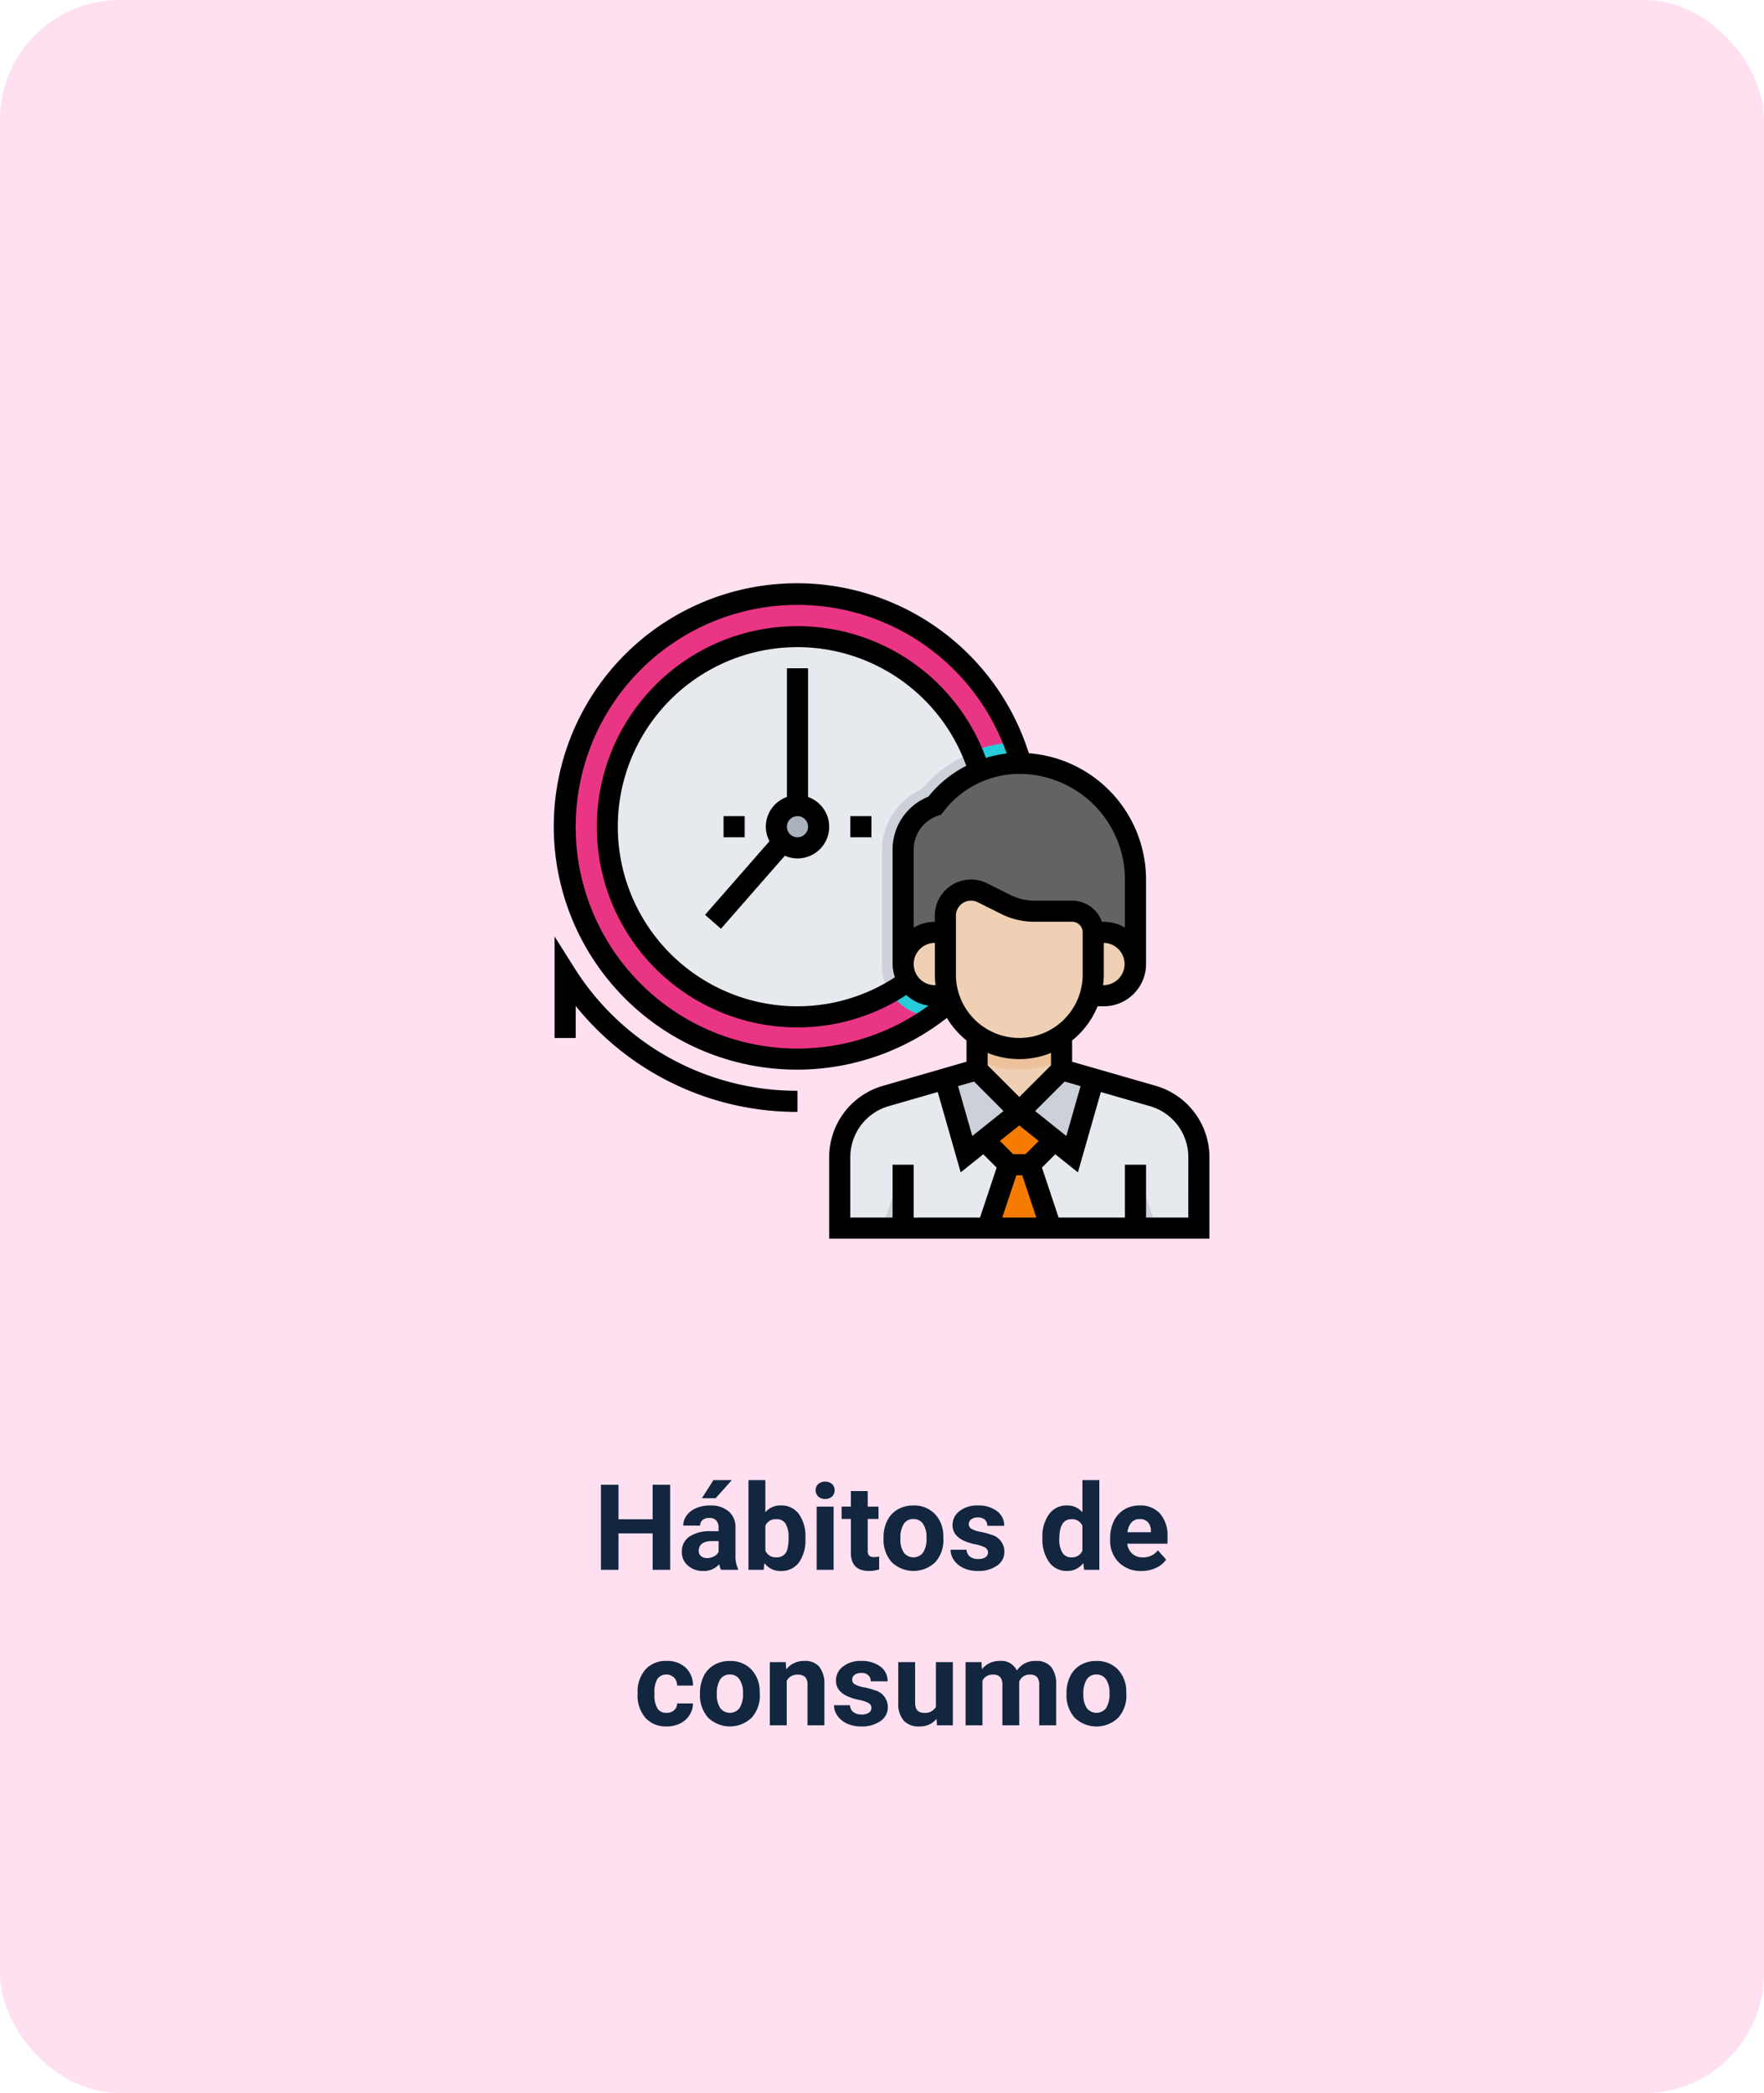 <svg xmlns="http://www.w3.org/2000/svg" width="295" height="350" viewBox="0 0 295 350">
  <g id="Grupo_874366" data-name="Grupo 874366" transform="translate(-968 -4239)">
    <rect id="Rectángulo_35198" data-name="Rectángulo 35198" width="295" height="350" rx="20" transform="translate(968 4239)" fill="#ffe0f0"/>
    <path id="Trazado_596928" data-name="Trazado 596928" d="M51.575,21h-2.93V14.906H42.933V21H40V6.781h2.93v5.762h5.713V6.781h2.93Zm8.5,0a3.134,3.134,0,0,1-.283-.947A3.415,3.415,0,0,1,57.122,21.2a3.752,3.752,0,0,1-2.573-.9,2.89,2.89,0,0,1-1.021-2.266,2.986,2.986,0,0,1,1.245-2.578,6.144,6.144,0,0,1,3.6-.908h1.3v-.605a1.741,1.741,0,0,0-.376-1.172,1.479,1.479,0,0,0-1.187-.439,1.682,1.682,0,0,0-1.118.342,1.161,1.161,0,0,0-.405.938H53.763a2.835,2.835,0,0,1,.566-1.7,3.744,3.744,0,0,1,1.6-1.226,5.837,5.837,0,0,1,2.324-.444,4.611,4.611,0,0,1,3.1.981A3.433,3.433,0,0,1,62.5,13.979v4.58a5.052,5.052,0,0,0,.42,2.275V21Zm-2.334-1.963a2.431,2.431,0,0,0,1.152-.278,1.828,1.828,0,0,0,.781-.747V16.2H58.616q-2.119,0-2.256,1.465l-.01.166a1.13,1.13,0,0,0,.371.869A1.441,1.441,0,0,0,57.737,19.037ZM58.812,6h3.076L59.183,9.027H56.888Zm15.381,9.814a6.4,6.4,0,0,1-1.084,3.96A3.591,3.591,0,0,1,70.081,21.2a3.3,3.3,0,0,1-2.744-1.318L67.21,21H64.671V6h2.822v5.381a3.214,3.214,0,0,1,2.568-1.143,3.62,3.62,0,0,1,3.032,1.421,6.408,6.408,0,0,1,1.1,4Zm-2.822-.205a4.2,4.2,0,0,0-.508-2.339,1.717,1.717,0,0,0-1.514-.737,1.862,1.862,0,0,0-1.855,1.1v4.17a1.887,1.887,0,0,0,1.875,1.113,1.742,1.742,0,0,0,1.8-1.348A6.952,6.952,0,0,0,71.37,15.609ZM78.909,21H76.077V10.434h2.832Zm-3-13.3a1.39,1.39,0,0,1,.425-1.045,1.831,1.831,0,0,1,2.31,0,1.382,1.382,0,0,1,.43,1.045,1.386,1.386,0,0,1-.435,1.055,1.81,1.81,0,0,1-2.295,0A1.386,1.386,0,0,1,75.911,7.7Zm8.7.137v2.6h1.807V12.5H84.612v5.273a1.259,1.259,0,0,0,.225.84,1.128,1.128,0,0,0,.859.254,4.5,4.5,0,0,0,.83-.068v2.139a5.81,5.81,0,0,1-1.709.254q-2.969,0-3.027-3V12.5H80.247v-2.07H81.79v-2.6Zm2.646,7.783a6.266,6.266,0,0,1,.605-2.8,4.432,4.432,0,0,1,1.743-1.9,5.086,5.086,0,0,1,2.642-.674,4.812,4.812,0,0,1,3.491,1.309A5.252,5.252,0,0,1,97.249,15.1l.02.723a5.523,5.523,0,0,1-1.357,3.9,5.261,5.261,0,0,1-7.29,0,5.62,5.62,0,0,1-1.362-3.984Zm2.822.2a3.95,3.95,0,0,0,.566,2.3,2.035,2.035,0,0,0,3.223.01,4.322,4.322,0,0,0,.576-2.518,3.91,3.91,0,0,0-.576-2.289,1.873,1.873,0,0,0-1.621-.812,1.842,1.842,0,0,0-1.6.807A4.395,4.395,0,0,0,90.081,15.819Zm14.648,2.261a.909.909,0,0,0-.513-.815,5.824,5.824,0,0,0-1.646-.532q-3.77-.791-3.77-3.2a2.9,2.9,0,0,1,1.167-2.349,4.708,4.708,0,0,1,3.052-.942,5.067,5.067,0,0,1,3.218.947,2.985,2.985,0,0,1,1.206,2.461h-2.822a1.366,1.366,0,0,0-.391-1,1.653,1.653,0,0,0-1.221-.4,1.689,1.689,0,0,0-1.1.322,1.017,1.017,0,0,0-.391.82.87.87,0,0,0,.444.757,4.571,4.571,0,0,0,1.5.5,12.244,12.244,0,0,1,1.777.474,2.92,2.92,0,0,1,2.236,2.842,2.756,2.756,0,0,1-1.24,2.339,5.35,5.35,0,0,1-3.2.894,5.588,5.588,0,0,1-2.358-.474,3.957,3.957,0,0,1-1.616-1.3,3.018,3.018,0,0,1-.586-1.782h2.676a1.473,1.473,0,0,0,.557,1.152,2.208,2.208,0,0,0,1.387.4,2.044,2.044,0,0,0,1.226-.308A.957.957,0,0,0,104.729,18.08Zm9.1-2.441a6.368,6.368,0,0,1,1.108-3.936,3.6,3.6,0,0,1,3.032-1.465,3.236,3.236,0,0,1,2.549,1.152V6h2.832V21H120.8l-.137-1.123a3.321,3.321,0,0,1-2.715,1.318,3.587,3.587,0,0,1-2.993-1.47A6.573,6.573,0,0,1,113.831,15.639Zm2.822.21a4.171,4.171,0,0,0,.518,2.279,1.686,1.686,0,0,0,1.5.792,1.888,1.888,0,0,0,1.846-1.105V13.638a1.861,1.861,0,0,0-1.826-1.105Q116.653,12.533,116.653,15.849ZM130.4,21.2a5.187,5.187,0,0,1-3.784-1.426,5.068,5.068,0,0,1-1.46-3.8V15.7a6.383,6.383,0,0,1,.615-2.847,4.515,4.515,0,0,1,1.743-1.934,4.893,4.893,0,0,1,2.573-.679,4.385,4.385,0,0,1,3.413,1.367,5.555,5.555,0,0,1,1.245,3.877v1.152h-6.729a2.622,2.622,0,0,0,.825,1.66,2.5,2.5,0,0,0,1.743.625,3.046,3.046,0,0,0,2.549-1.182l1.387,1.553a4.237,4.237,0,0,1-1.719,1.4A5.639,5.639,0,0,1,130.4,21.2Zm-.322-8.682a1.764,1.764,0,0,0-1.362.569,2.946,2.946,0,0,0-.669,1.628h3.926v-.226a2.1,2.1,0,0,0-.508-1.457A1.819,1.819,0,0,0,130.081,12.514ZM50.96,44.92a1.851,1.851,0,0,0,1.27-.43,1.506,1.506,0,0,0,.508-1.143h2.646a3.62,3.62,0,0,1-.586,1.968A3.866,3.866,0,0,1,53.221,46.7a4.936,4.936,0,0,1-2.212.493,4.587,4.587,0,0,1-3.574-1.44,5.7,5.7,0,0,1-1.309-3.979V41.59a5.635,5.635,0,0,1,1.3-3.9,4.534,4.534,0,0,1,3.564-1.455,4.444,4.444,0,0,1,3.179,1.128,3.994,3.994,0,0,1,1.216,3H52.737a1.939,1.939,0,0,0-.508-1.34,1.887,1.887,0,0,0-2.778.2,4.166,4.166,0,0,0-.5,2.333v.293a4.219,4.219,0,0,0,.5,2.347A1.721,1.721,0,0,0,50.96,44.92Zm5.6-3.3a6.267,6.267,0,0,1,.605-2.8,4.432,4.432,0,0,1,1.743-1.9,5.086,5.086,0,0,1,2.642-.674,4.812,4.812,0,0,1,3.491,1.309A5.252,5.252,0,0,1,66.546,41.1l.02.723a5.523,5.523,0,0,1-1.357,3.9,5.261,5.261,0,0,1-7.29,0,5.62,5.62,0,0,1-1.362-3.984Zm2.822.2a3.95,3.95,0,0,0,.566,2.3,2.035,2.035,0,0,0,3.223.01,4.322,4.322,0,0,0,.576-2.518,3.91,3.91,0,0,0-.576-2.289,1.873,1.873,0,0,0-1.621-.812,1.842,1.842,0,0,0-1.6.807A4.395,4.395,0,0,0,59.378,41.819ZM70.9,36.434l.088,1.221a3.689,3.689,0,0,1,3.037-1.416,3.066,3.066,0,0,1,2.5.986,4.6,4.6,0,0,1,.84,2.949V47H74.544V40.242a1.831,1.831,0,0,0-.391-1.3,1.749,1.749,0,0,0-1.3-.405,1.942,1.942,0,0,0-1.787,1.016V47H68.245V36.434ZM85.228,44.08a.909.909,0,0,0-.513-.815,5.824,5.824,0,0,0-1.646-.532q-3.77-.791-3.77-3.2a2.9,2.9,0,0,1,1.167-2.349,4.708,4.708,0,0,1,3.052-.942,5.067,5.067,0,0,1,3.218.947,2.985,2.985,0,0,1,1.206,2.461H85.12a1.366,1.366,0,0,0-.391-1,1.653,1.653,0,0,0-1.221-.4,1.689,1.689,0,0,0-1.1.322,1.017,1.017,0,0,0-.391.82.87.87,0,0,0,.444.757,4.571,4.571,0,0,0,1.5.5,12.244,12.244,0,0,1,1.777.474,2.92,2.92,0,0,1,2.236,2.842,2.756,2.756,0,0,1-1.24,2.339,5.35,5.35,0,0,1-3.2.894,5.588,5.588,0,0,1-2.358-.474,3.957,3.957,0,0,1-1.616-1.3,3.018,3.018,0,0,1-.586-1.782h2.676a1.473,1.473,0,0,0,.557,1.152,2.208,2.208,0,0,0,1.387.4,2.044,2.044,0,0,0,1.226-.308A.957.957,0,0,0,85.228,44.08Zm10.889,1.846a3.539,3.539,0,0,1-2.891,1.27,3.338,3.338,0,0,1-2.593-.977,4.169,4.169,0,0,1-.913-2.861V36.434h2.822v6.834q0,1.652,1.5,1.652a2.038,2.038,0,0,0,1.973-1V36.434h2.832V47H96.194Zm7.51-9.492.088,1.182a3.713,3.713,0,0,1,3.037-1.377,2.818,2.818,0,0,1,2.8,1.611,3.628,3.628,0,0,1,3.174-1.611,3.152,3.152,0,0,1,2.559,1,4.6,4.6,0,0,1,.84,3.013V47h-2.832V40.262a2.012,2.012,0,0,0-.352-1.313,1.558,1.558,0,0,0-1.24-.415,1.761,1.761,0,0,0-1.758,1.211l.01,7.256h-2.822V40.271a1.988,1.988,0,0,0-.361-1.328,1.573,1.573,0,0,0-1.23-.41,1.829,1.829,0,0,0-1.738,1V47h-2.822V36.434Zm14.229,5.186a6.266,6.266,0,0,1,.605-2.8,4.432,4.432,0,0,1,1.743-1.9,5.086,5.086,0,0,1,2.642-.674,4.812,4.812,0,0,1,3.491,1.309,5.252,5.252,0,0,1,1.509,3.555l.02.723a5.523,5.523,0,0,1-1.357,3.9,5.261,5.261,0,0,1-7.29,0,5.62,5.62,0,0,1-1.362-3.984Zm2.822.2a3.95,3.95,0,0,0,.566,2.3,2.035,2.035,0,0,0,3.223.01,4.322,4.322,0,0,0,.576-2.518,3.91,3.91,0,0,0-.576-2.289,1.873,1.873,0,0,0-1.621-.812,1.842,1.842,0,0,0-1.6.807A4.395,4.395,0,0,0,120.677,41.819Z" transform="translate(1028.5 4480.5)" fill="#12263f"/>
    <g id="puntualidad" transform="translate(1060.742 4336.615)">
      <path id="Trazado_102785" data-name="Trazado 102785" d="M85.72,46.86A38.86,38.86,0,1,1,46.86,8,38.86,38.86,0,0,1,85.72,46.86Zm0,0" transform="translate(-6.234 -6.234)" fill="#ea3584"/>
      <path id="Trazado_102786" data-name="Trazado 102786" d="M272.729,134.3a38.747,38.747,0,0,0-2.643-14.082,21.3,21.3,0,0,0-15.436,7.613A11.265,11.265,0,0,0,248,138.124V160.8h.749a8.827,8.827,0,0,0,7.52,5.25A38.8,38.8,0,0,0,272.729,134.3Zm0,0" transform="translate(-193.242 -93.678)" fill="#26ccda" style="mix-blend-mode: multiply;isolation: isolate"/>
      <path id="Trazado_102787" data-name="Trazado 102787" d="M103.589,71.795A31.795,31.795,0,1,1,71.795,40,31.8,31.8,0,0,1,103.589,71.795Zm0,0" transform="translate(-31.168 -31.168)" fill="#e6e9ed"/>
      <path id="Trazado_102788" data-name="Trazado 102788" d="M265.664,140.562A31.644,31.644,0,0,0,263.075,128a21.269,21.269,0,0,0-8.424,6.094A11.263,11.263,0,0,0,248,144.381v19.144a8.753,8.753,0,0,0,1.414,4.757A31.768,31.768,0,0,0,265.664,140.562Zm0,0" transform="translate(-193.242 -99.738)" fill="#ccd1d9"/>
      <path id="Trazado_102789" data-name="Trazado 102789" d="M264,169.561V150.417a7.749,7.749,0,0,1,5.3-7.352A17.664,17.664,0,0,1,283.43,136a19.43,19.43,0,0,1,19.43,19.43v14.131Zm0,0" transform="translate(-205.71 -105.972)" fill="#636363"/>
      <path id="Trazado_102790" data-name="Trazado 102790" d="M238.963,341.953V347.7l-15.3,4.414A10.6,10.6,0,0,0,216,362.3v11.9h60.057V362.3a10.6,10.6,0,0,0-7.661-10.183l-15.3-4.414v-5.751Zm0,0" transform="translate(-168.308 -266.451)" fill="#e6e9ed"/>
      <path id="Trazado_102791" data-name="Trazado 102791" d="M320,328h14.131v15.9H320Zm0,0" transform="translate(-249.345 -255.579)" fill="#f0d0b4"/>
      <path id="Trazado_102792" data-name="Trazado 102792" d="M320,335.153a15.711,15.711,0,0,0,14.131,0V328H320Zm0,0" transform="translate(-249.345 -255.579)" fill="#ecc19c"/>
      <path id="Trazado_102793" data-name="Trazado 102793" d="M296,236.287v9.844a12.365,12.365,0,0,0,24.729,0v-7.065a3.532,3.532,0,0,0-3.533-3.533h-6.331a10.61,10.61,0,0,1-4.739-1.118l-3.923-1.961a4.285,4.285,0,0,0-6.2,3.833Zm0,0" transform="translate(-230.644 -180.775)" fill="#f0d0b4"/>
      <path id="Trazado_102794" data-name="Trazado 102794" d="M364.437,369.549,359.065,368,352,375.065l8.832,7.065Zm0,0" transform="translate(-274.28 -286.747)" fill="#ccd1d9"/>
      <path id="Trazado_102795" data-name="Trazado 102795" d="M299.228,382.131l8.832-7.065L300.995,368l-5.385,1.554Zm0,0" transform="translate(-230.34 -286.747)" fill="#ccd1d9"/>
      <path id="Trazado_102796" data-name="Trazado 102796" d="M271.065,264H269.3a5.3,5.3,0,0,0,0,10.6h28.262a5.3,5.3,0,0,0,0-10.6Zm0,0" transform="translate(-205.71 -205.71)" fill="#f0d0b4"/>
      <path id="Trazado_102797" data-name="Trazado 102797" d="M251.533,450.6V440L248,450.6Zm0,0" transform="translate(-193.242 -342.849)" fill="#ccd1d9"/>
      <path id="Trazado_102798" data-name="Trazado 102798" d="M325.336,404.711l4.121,4.121-3.533,10.6h10.6l-3.533-10.6,4.121-4.121L331.223,400Zm0,0" transform="translate(-253.503 -311.681)" fill="#f57c00"/>
      <path id="Trazado_102799" data-name="Trazado 102799" d="M440,450.6V440l3.533,10.6Zm0,0" transform="translate(-342.849 -342.849)" fill="#ccd1d9"/>
      <path id="Trazado_102800" data-name="Trazado 102800" d="M175.065,171.533A3.533,3.533,0,1,1,171.533,168,3.533,3.533,0,0,1,175.065,171.533Zm0,0" transform="translate(-130.906 -130.906)" fill="#aab2bd"/>
      <path id="Trazado_102801" data-name="Trazado 102801" d="M100.577,83.97,86.552,79.925V76.369a14.179,14.179,0,0,0,4.259-5.714h1.04a7.072,7.072,0,0,0,7.065-7.065V49.458a21.209,21.209,0,0,0-19.6-21.115A40.668,40.668,0,1,0,65.61,72.6a14.215,14.215,0,0,0,3.278,3.767v3.556L54.864,83.972a12.419,12.419,0,0,0-8.938,11.879v13.664h63.589V95.851A12.422,12.422,0,0,0,100.577,83.97Zm-12.612.039-2.382,8.337-5.218-4.174L85.3,83.239ZM77.228,98.917h.985l2.355,7.065h-5.7Zm1.527-3.533h-2.07l-2.208-2.208,3.243-2.6,3.243,2.6Zm13.1-28.262H91.73a14.215,14.215,0,0,0,.122-1.766v-5.3a3.533,3.533,0,0,1,0,7.065Zm3.533-17.664v8.048a6.988,6.988,0,0,0-3.533-.982h-.325a5.292,5.292,0,0,0-4.974-3.533H80.223a8.892,8.892,0,0,1-3.949-.932L72.351,50.1a6.054,6.054,0,0,0-8.761,5.414v1.013a6.988,6.988,0,0,0-3.533.982V44.446a5.976,5.976,0,0,1,4.091-5.675l.523-.175L65,38.154A15.977,15.977,0,0,1,77.72,31.795,17.683,17.683,0,0,1,95.384,49.458Zm-38.86-5.013V63.589a6.988,6.988,0,0,0,.389,2.21,29.759,29.759,0,0,1-16.286,4.856A30.028,30.028,0,1,1,68.85,30.44,19.425,19.425,0,0,0,62.5,35.61,9.507,9.507,0,0,0,56.524,44.446Zm3.533,19.144a3.536,3.536,0,0,1,3.533-3.533v5.3a14.214,14.214,0,0,0,.122,1.766h-.122A3.536,3.536,0,0,1,60.057,63.589ZM3.533,40.627A37.077,37.077,0,0,1,75.613,28.384a19.32,19.32,0,0,0-3.485.74,33.55,33.55,0,1,0-31.5,45.064A33.248,33.248,0,0,0,58.82,68.769a7.008,7.008,0,0,0,3.71,1.778,37.077,37.077,0,0,1-59-29.921ZM67.122,65.356V55.511a2.52,2.52,0,0,1,3.647-2.254l3.923,1.961a12.414,12.414,0,0,0,5.53,1.3h6.329a1.77,1.77,0,0,1,1.766,1.766v7.065a10.6,10.6,0,0,1-21.2,0Zm10.6,14.131a14.034,14.034,0,0,0,5.3-1.04v2.075l-5.3,5.3-5.3-5.3V78.447A14.034,14.034,0,0,0,77.72,79.487Zm-7.578,3.752,4.933,4.933-5.218,4.174-2.382-8.337ZM49.458,95.851a8.873,8.873,0,0,1,6.383-8.486l8.238-2.375,3.839,13.433L71.7,95.4l2.231,2.231-2.784,8.355H60.057V97.151H56.524v8.832H49.458Zm56.524,10.132H98.917V97.151H95.384v8.832H84.293l-2.786-8.355L83.739,95.4l3.781,3.026,3.839-13.433L99.6,87.365a8.872,8.872,0,0,1,6.386,8.486Zm0,0"/>
      <path id="Trazado_102802" data-name="Trazado 102802" d="M131.21,85.522V64h-3.533V85.522a5.292,5.292,0,0,0-3.533,4.974,5.237,5.237,0,0,0,.613,2.422L113.984,105.23l2.658,2.327,10.683-12.209a5.287,5.287,0,1,0,3.885-9.826Zm-1.766,6.74A1.766,1.766,0,1,1,131.21,90.5,1.77,1.77,0,0,1,129.444,92.262Zm0,0" transform="translate(-88.817 -49.869)"/>
      <path id="Trazado_102803" data-name="Trazado 102803" d="M3.261,272.3,0,267.129V284.1H3.533v-5.358a47.427,47.427,0,0,0,37.094,17.722v-3.533A43.967,43.967,0,0,1,3.261,272.3Zm0,0" transform="translate(0 -208.148)"/>
      <path id="Trazado_102804" data-name="Trazado 102804" d="M224,176h3.533v3.533H224Zm0,0" transform="translate(-174.542 -137.14)"/>
      <path id="Trazado_102805" data-name="Trazado 102805" d="M128,176h3.533v3.533H128Zm0,0" transform="translate(-99.738 -137.14)"/>
    </g>
  </g>
</svg>
